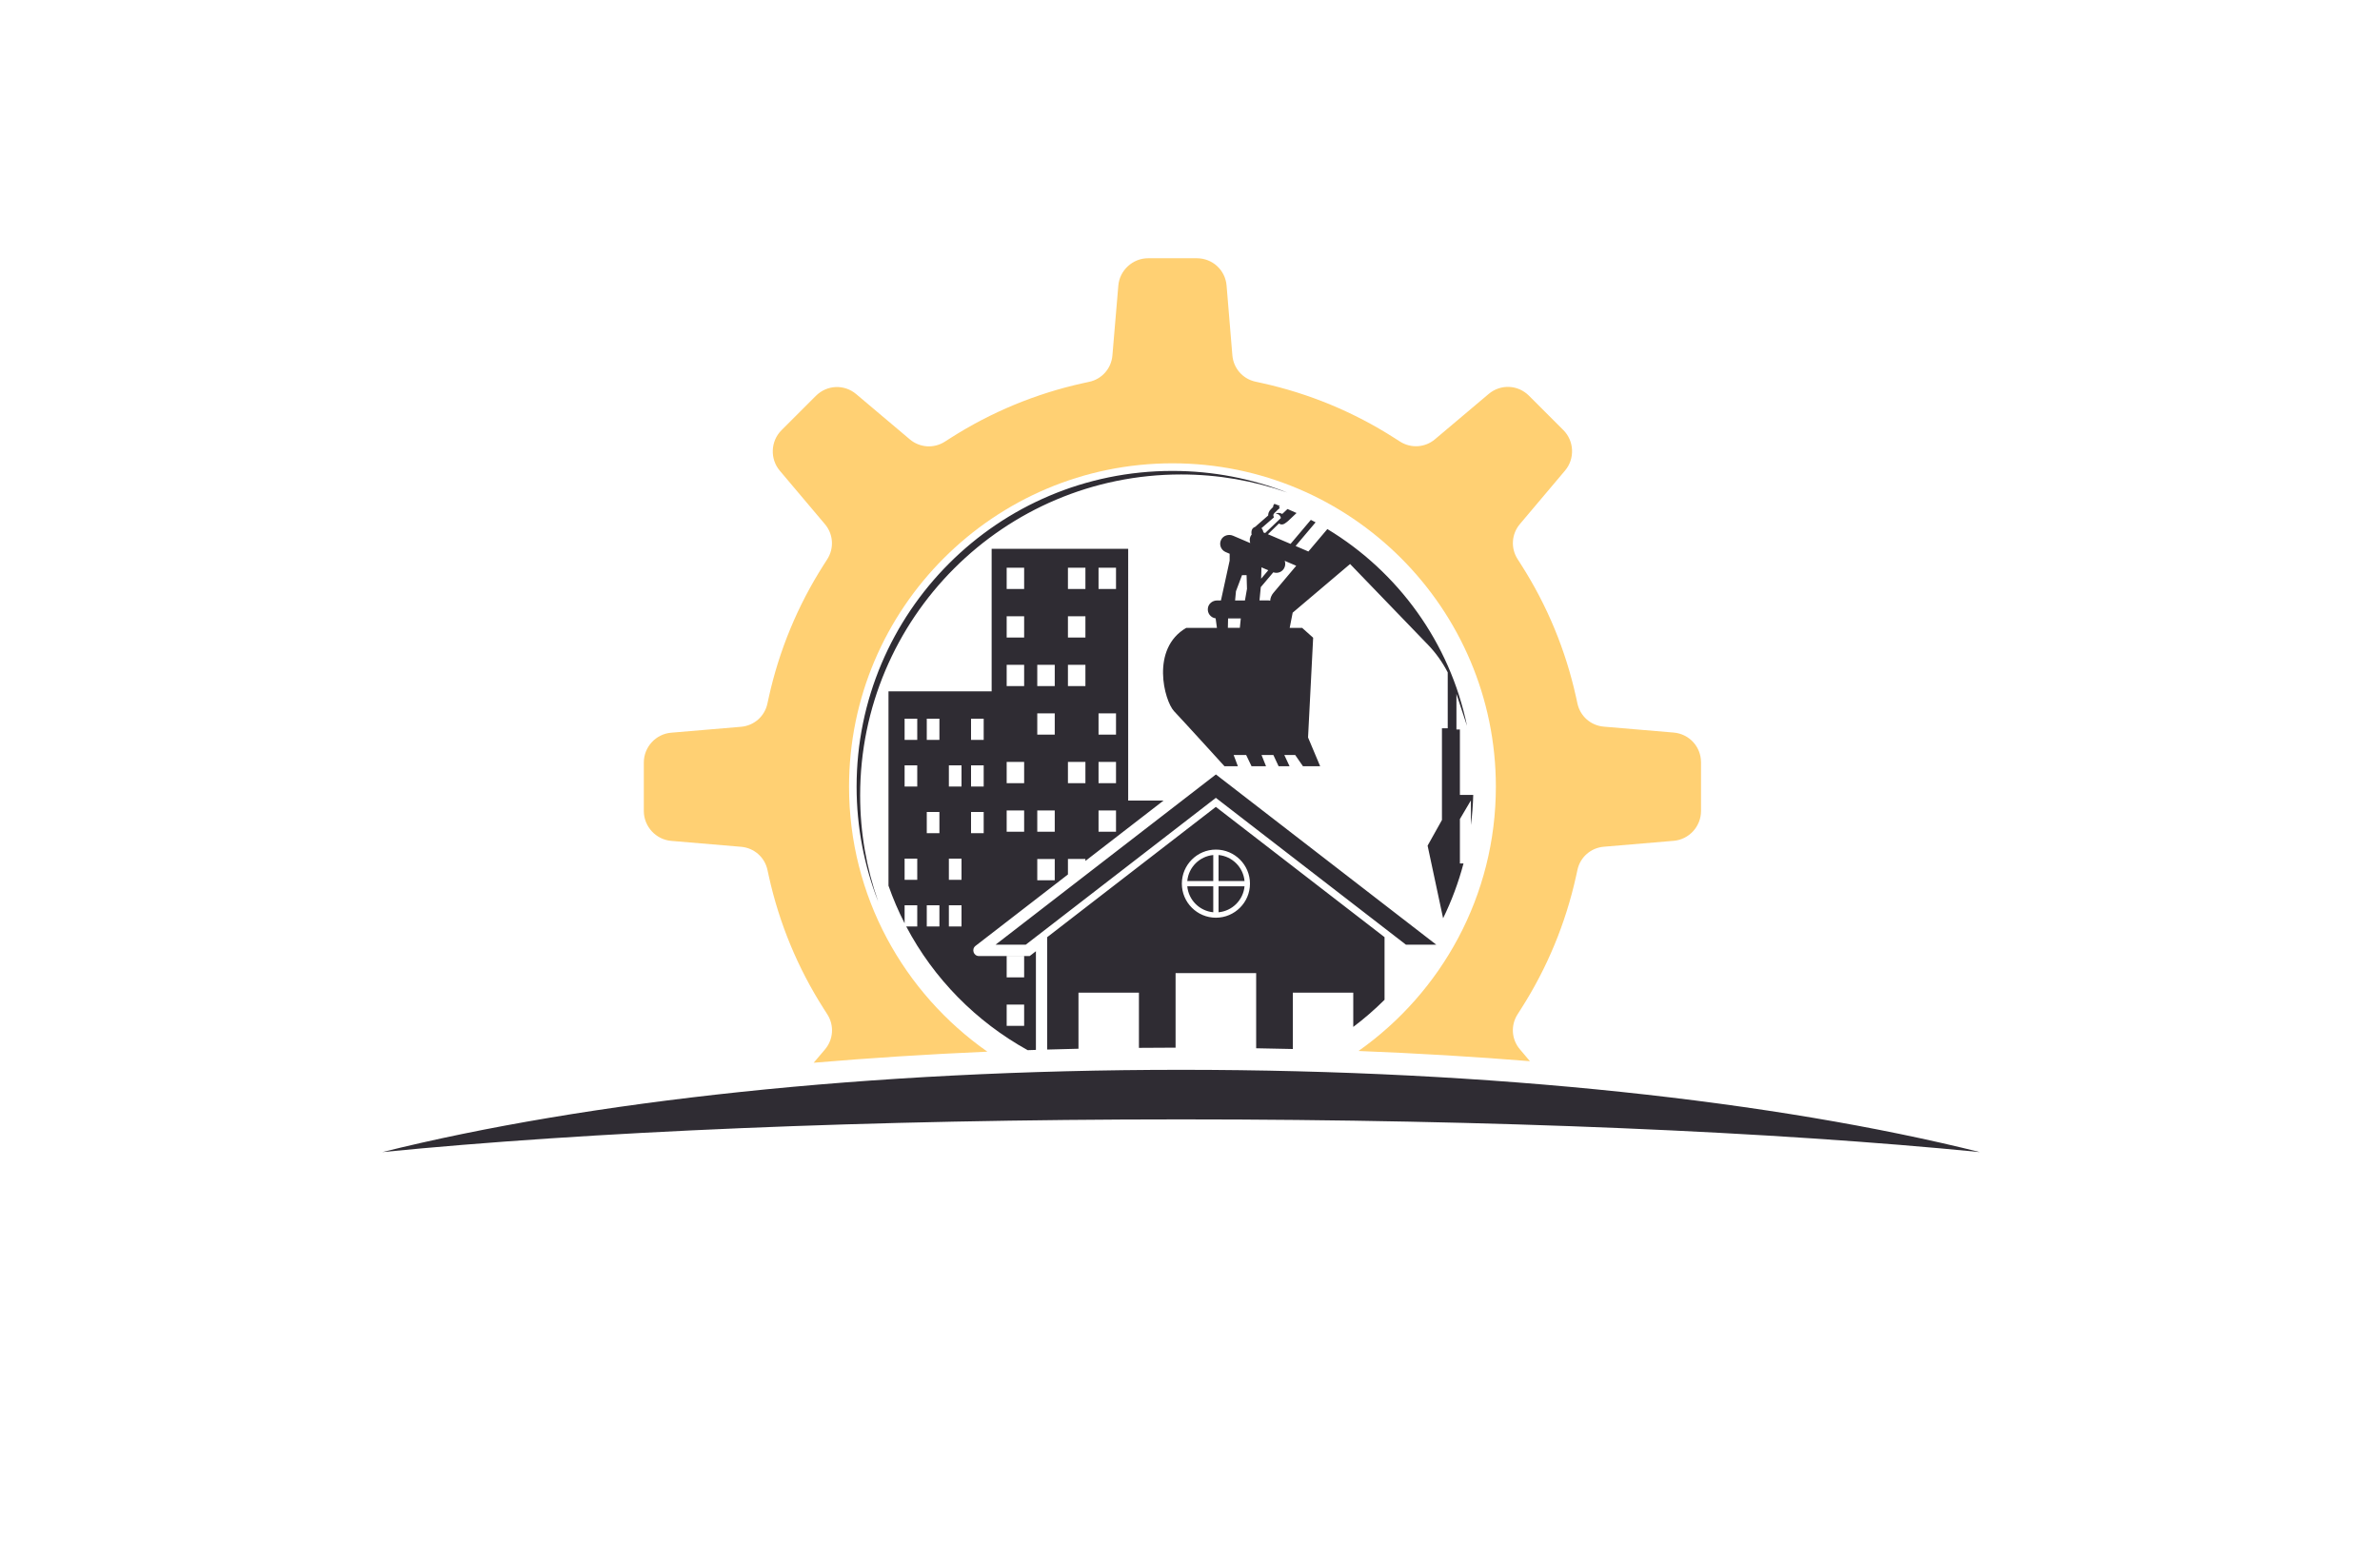 <?xml version="1.0" encoding="utf-8"?>
<!-- Generator: Adobe Illustrator 27.8.1, SVG Export Plug-In . SVG Version: 6.00 Build 0)  -->
<svg version="1.1" xmlns="http://www.w3.org/2000/svg" xmlns:xlink="http://www.w3.org/1999/xlink" x="0px" y="0px"
	 viewBox="0 0 350 230" style="enable-background:new 0 0 350 230;" xml:space="preserve">
<style type="text/css">
	.st0{fill:#DCFBFF;}
	.st1{fill:#FFF5E1;}
	.st2{fill:#EBFFDE;}
	.st3{fill:#E1FFF9;}
	.st4{fill:#F4FFDE;}
	.st5{fill:#E1FFE7;}
	.st6{fill:#E3F9FF;}
	.st7{fill:#FFF0E1;}
	.st8{fill:#B50004;}
	.st9{fill:#00A651;}
	.st10{fill:#18466B;}
	.st11{fill:#26AFDF;}
	.st12{fill:#767676;}
	.st13{fill:#00184F;}
	.st14{fill:#009CC6;}
	.st15{fill:#A97C50;}
	.st16{fill:#603913;}
	.st17{fill:#00183A;}
	.st18{fill:#5B5B5B;}
	.st19{fill:#E50000;}
	.st20{fill:#163A7A;}
	.st21{fill:#683600;}
	.st22{fill:#02025E;}
	.st23{fill:#FFD073;}
	.st24{fill:#245EB2;}
	.st25{fill:#00187C;}
	.st26{fill:#0099A5;}
	.st27{fill:#4F2400;}
	.st28{fill:#002F33;}
	.st29{fill:#809103;}
	.st30{fill:#7C2600;}
	.st31{fill:#E65100;}
	.st32{fill:#29ABE2;}
	.st33{fill:#0071BC;}
	.st34{fill:#0C2E3A;}
	.st35{fill:url(#SVGID_1_);}
	.st36{fill:url(#SVGID_00000021838670689221933400000011269499592874524811_);}
	.st37{fill:url(#SVGID_00000077302020159673515250000000293937739610041756_);}
	.st38{fill:#B1B3B6;}
	.st39{fill:#565759;}
	.st40{fill:#656668;}
	.st41{fill:url(#SVGID_00000149383201387565260920000003650708197919310240_);}
	.st42{fill:none;}
	.st43{fill:#0D162B;}
	.st44{fill:#897800;}
	.st45{fill:#0D162B;stroke:#FFFFFF;stroke-width:0.5;stroke-miterlimit:10;}
	.st46{fill:#FFD073;stroke:#FFFFFF;stroke-width:0.5;stroke-miterlimit:10;}
	.st47{fill:#FF0000;stroke:#FFFFFF;stroke-width:0.5;stroke-miterlimit:10;}
	.st48{fill:#26284A;}
	.st49{fill:#2F2C33;}
	.st50{fill:url(#SVGID_00000016788498217325104580000005508235539367631544_);}
	.st51{fill:#4C4C4C;}
	.st52{fill:url(#SVGID_00000011010723489363294620000010233785538624001939_);}
	.st53{fill:url(#SVGID_00000052092663960822762440000000640181829053217719_);}
	.st54{fill:#47C484;}
	.st55{fill:url(#SVGID_00000037692573861739675410000015008668075572736141_);}
	.st56{fill:#F2CD13;}
	.st57{fill:#EEAA01;}
	.st58{fill:#383838;}
	.st59{fill:#FFFFFF;stroke:#383838;stroke-width:0.25;stroke-linecap:square;stroke-linejoin:round;stroke-miterlimit:10;}
	.st60{fill:url(#SVGID_00000089538891619712375490000008098872726461792959_);}
	.st61{fill:url(#SVGID_00000044158979361654290270000011705388503171703697_);}
	.st62{fill:url(#SVGID_00000057135384203144822410000009179983206733409199_);}
	.st63{fill-rule:evenodd;clip-rule:evenodd;fill:url(#SVGID_00000015321143835662970400000003350541642212209828_);}
	.st64{fill:url(#SVGID_00000104692712563824734610000007383342176647995526_);}
	.st65{fill:url(#SVGID_00000108305506105144870260000002630127170327738531_);}
	.st66{fill:url(#SVGID_00000148640628661481500690000000024233171127172228_);}
	.st67{fill:url(#SVGID_00000147908040605478715770000016596186129834158223_);}
	.st68{fill:url(#SVGID_00000106846525553499517430000014022846059968625062_);}
	.st69{fill:#010102;}
	.st70{fill:#0A4D91;}
	.st71{fill:#F7F9F9;}
	.st72{fill:#3EA8B6;}
	.st73{fill:#A42B24;}
	.st74{fill:#327CA1;}
	.st75{fill:#CFD3D2;}
	.st76{fill:#E83529;}
	.st77{fill:#F5B117;}
	.st78{fill:#ADDAE9;}
	.st79{fill:#FCDF11;}
	.st80{fill:url(#SVGID_00000083084961093288354750000000528124200873808289_);}
	.st81{fill:url(#SVGID_00000116940464458246736680000000181570623789039265_);}
	.st82{fill:url(#SVGID_00000039814299923899938220000007108022076928554669_);}
</style>
<g id="Logo1">
</g>
<g id="Logo2">
</g>
<g id="Logo3">
</g>
<g id="Logo4">
</g>
<g id="Logo5">
</g>
<g id="Logo6">
</g>
<g id="Logo7">
</g>
<g id="Logo8">
</g>
<g id="Logo9">
</g>
<g id="Logo10">
</g>
<g id="Logo11">
</g>
<g id="Logo12">
</g>
<g id="Logo13">
</g>
<g id="Layer_14">
</g>
<g id="Layer_15">
	<g>
		<path class="st23" d="M98.71,123.67l10.27,0.87c1.91,0.16,3.47,1.52,3.88,3.39l0.21,0.96c1.53,6.92,4.24,13.47,8.07,19.47
			l0.53,0.83c1.03,1.61,0.89,3.68-0.34,5.14l-1.67,1.97c8.24-0.7,16.77-1.25,25.54-1.63c-12.28-8.61-20.34-22.86-20.34-38.97
			c0-26.23,21.34-47.56,47.56-47.56c26.23,0,47.56,21.34,47.56,47.56c0,16.05-7.99,30.25-20.2,38.87c8.65,0.34,17.07,0.84,25.21,1.5
			l-1.48-1.75c-1.24-1.46-1.37-3.53-0.34-5.14l0.53-0.83c3.83-6,6.54-12.55,8.07-19.47l0.21-0.96c0.41-1.87,1.97-3.23,3.88-3.39
			l10.27-0.87c2.26-0.19,4.02-2.11,4.02-4.38v-7.16c0-2.3-1.73-4.18-4.02-4.38l-10.27-0.87c-1.91-0.16-3.47-1.52-3.88-3.39
			l-0.21-0.96c-1.53-6.92-4.24-13.47-8.07-19.47l-0.53-0.83c-1.03-1.61-0.89-3.68,0.34-5.14l6.65-7.88
			c1.46-1.73,1.35-4.34-0.25-5.94l-5.06-5.06c-1.63-1.63-4.18-1.74-5.94-0.25l-7.88,6.65c-1.46,1.24-3.53,1.37-5.15,0.34l-0.83-0.53
			c-5.99-3.83-12.54-6.54-19.47-8.07l-0.96-0.21c-1.87-0.41-3.23-1.97-3.39-3.88L180.38,42c-0.19-2.29-2.08-4.02-4.38-4.02h-7.16
			c-2.26,0-4.19,1.77-4.38,4.02l-0.87,10.27c-0.16,1.91-1.52,3.47-3.39,3.88l-0.96,0.21c-6.93,1.53-13.48,4.25-19.47,8.07
			l-0.83,0.53c-1.61,1.03-3.68,0.89-5.14-0.34l-7.88-6.65c-1.76-1.49-4.31-1.38-5.94,0.25l-5.06,5.06c-1.6,1.6-1.71,4.21-0.25,5.94
			l6.65,7.88c1.23,1.46,1.37,3.53,0.34,5.14l-0.53,0.83c-3.83,6-6.54,12.55-8.07,19.47l-0.21,0.96c-0.41,1.87-1.97,3.23-3.88,3.39
			l-10.27,0.87c-2.26,0.19-4.02,2.11-4.02,4.38v7.16C94.69,121.55,96.45,123.48,98.71,123.67z"/>
		<path class="st49" d="M126.49,116.98c0-26.07,21.13-47.2,47.2-47.2c5.47,0,10.72,0.94,15.6,2.65c-5.23-2.04-10.92-3.17-16.87-3.17
			c-25.66,0-46.45,20.8-46.45,46.45c0,5.95,1.13,11.64,3.17,16.87C127.43,127.7,126.49,122.45,126.49,116.98z M211.22,138.94
			l-32.41-25.04l-32.41,25.04h4.44l27.96-21.6l27.96,21.6H211.22z M174.6,129.57h3.82v-3.82
			C176.4,125.94,174.79,127.55,174.6,129.57z M178.42,134.17v-3.82h-3.82C174.79,132.37,176.4,133.98,178.42,134.17z M179.2,134.17
			c2.02-0.19,3.63-1.8,3.82-3.82h-3.82V134.17z M179.2,125.75v3.82h3.82C182.83,127.55,181.22,125.94,179.2,125.75z M215.74,106.76
			c-2.53-12.26-10.15-22.68-20.54-28.95l-2.79,3.3l-1.88-0.81l2.94-3.48c-0.23-0.13-0.47-0.24-0.7-0.36l-2.98,3.53l-3.33-1.42
			l1.62-1.58c0,0,0.38,0.32,0.86,0c0.48-0.32,0.67-0.54,0.67-0.54l1.06-1c-0.44-0.2-0.88-0.4-1.33-0.59l-0.78,0.73
			c0,0-0.43-0.3-1-0.06c0,0,0.65-0.02,0.81,0.65l-2.32,2.22l-0.26-0.11c0-0.01-0.03-0.36-0.28-0.61l1.83-1.59l-0.08-0.24
			c0,0-0.05-0.19,0.15-0.39c0.37-0.37,0.51-0.49,0.51-0.5l0.29-0.26l-0.14-0.16c0.04-0.03,0.1-0.09,0.15-0.13
			c-0.27-0.1-0.53-0.21-0.8-0.31c-0.01,0-0.03,0.02-0.03,0.03c-0.13,0.13-0.17,0.29-0.16,0.43c-0.08,0.08-0.2,0.19-0.35,0.35
			c-0.3,0.3-0.39,0.64-0.38,0.9l-1.94,1.69c-0.7,0.22-0.5,1.1-0.5,1.1l0.02,0c-0.07,0.09-0.14,0.19-0.19,0.3
			c-0.14,0.32-0.13,0.66-0.03,0.97l-2.53-1.08c-0.63-0.27-1.4-0.05-1.73,0.55c-0.38,0.69-0.07,1.55,0.64,1.85l0.59,0.25v1.01
			l-1.28,5.86h-0.57c-0.67,0-1.27,0.48-1.35,1.14c-0.1,0.75,0.43,1.4,1.14,1.49l0.19,1.4h-4.51c-5.28,3.06-3.23,10.73-1.79,12.26
			c1.45,1.53,7.41,8.09,7.41,8.09h1.97l-0.62-1.65h1.84l0.79,1.65h0.56h1.57l-0.66-1.65h1.74l0.77,1.65h1.18h0.43l-0.77-1.65h1.6
			l1.14,1.65h1h1.53l-1.78-4.23l0.75-14.67l-1.62-1.45h-1.83l0.44-2.24c0.01-0.01,0.03-0.02,0.04-0.03l8.4-7.12l11.45,11.87
			c1.17,1.21,2.14,2.58,2.91,4.07v8.22h-0.85v13.49l-2.11,3.77l2.28,10.68c1.25-2.56,2.26-5.26,3-8.06h-0.53v-6.53l1.62-2.75v3.63
			c0.19-1.46,0.3-2.94,0.34-4.43h-1.96v-9.62h-0.51v-5.23L215.74,106.76z M182.33,92.33h-1.76l0.03-1.38h1.87L182.33,92.33z
			 M183.08,88.31h-1.45l0.13-1.36l0.89-2.36h0.67l0.06,2.01L183.08,88.31z M185.51,83.44l1,0.43l-1.05,1.24L185.51,83.44z
			 M187.26,87.2c-0.29,0.34-0.44,0.74-0.47,1.15c-0.1-0.03-0.21-0.05-0.32-0.05h-1.25l0.19-1.95l1.84-2.18
			c0.65,0.23,1.38-0.07,1.65-0.72c0.14-0.32,0.13-0.66,0.03-0.97l1.69,0.73L187.26,87.2z M158.6,154.24v-8.25h8.89v8.12
			c1.79-0.02,3.59-0.03,5.39-0.03v-10.96h11.85v11.05c1.81,0.03,3.6,0.06,5.39,0.11v-8.29h8.89v5.04c1.62-1.22,3.16-2.56,4.6-3.99
			v-9.21l-24.81-19.16L154,137.83v16.53C155.53,154.32,157.06,154.28,158.6,154.24z M178.81,124.95c2.76,0,5.01,2.25,5.01,5.01
			c0,2.76-2.25,5.01-5.01,5.01c-2.76,0-5.01-2.25-5.01-5.01C173.8,127.2,176.05,124.95,178.81,124.95z M133.03,133.14h1.86v3.12
			h-1.62c4.04,7.67,10.28,14,17.86,18.19c0.4-0.01,0.8-0.03,1.21-0.04V139.9l-0.92,0.71h-7.45c-0.8,0-1.14-1.01-0.51-1.5l13.59-10.5
			v-2.28h2.57v0.29l11.49-8.88h-5.2V80.71h-20.08v20.97h-15.17v28.58c0.67,1.91,1.46,3.75,2.37,5.53V133.14L133.03,133.14z
			 M148.04,140.62h2.57v3.12h-2.57V140.62z M148.04,147.75h2.57v3.12h-2.57V147.75z M161.55,83.5h2.57v3.12h-2.57V83.5z
			 M161.55,104.92h2.57v3.12h-2.57V104.92z M161.55,112.06h2.57v3.12h-2.57V112.06z M161.55,119.2h2.57v3.12h-2.57V119.2z
			 M157.05,83.5h2.57v3.12h-2.57V83.5z M157.05,90.64h2.57v3.12h-2.57V90.64z M157.05,97.78h2.57v3.12h-2.57V97.78z M157.05,112.06
			h2.57v3.12h-2.57V112.06z M152.54,97.78h2.57v3.12h-2.57V97.78z M152.54,104.92h2.57v3.12h-2.57V104.92z M152.54,119.2h2.57v3.12
			h-2.57V119.2z M152.54,126.34h2.57v3.12h-2.57V126.34z M148.04,83.5h2.57v3.12h-2.57V83.5z M148.04,90.64h2.57v3.12h-2.57V90.64z
			 M148.04,97.78h2.57v3.12h-2.57V97.78z M148.04,112.06h2.57v3.12h-2.57V112.06z M148.04,119.2h2.57v3.12h-2.57V119.2z
			 M142.8,105.7h1.86v3.12h-1.86V105.7z M142.8,112.56h1.86v3.12h-1.86V112.56z M142.8,119.42h1.86v3.12h-1.86V119.42z
			 M139.54,112.56h1.86v3.12h-1.86V112.56z M139.54,126.28h1.86v3.12h-1.86V126.28z M139.54,133.14h1.86v3.12h-1.86V133.14z
			 M136.29,105.7h1.86v3.12h-1.86V105.7z M136.29,119.42h1.86v3.12h-1.86V119.42z M136.29,133.14h1.86v3.12h-1.86V133.14z
			 M133.03,105.7h1.86v3.12h-1.86V105.7z M133.03,112.56h1.86v3.12h-1.86V112.56z M133.03,126.28h1.86v3.12h-1.86V126.28z
			 M291.16,169.44c-29.96-7.47-71.53-12.1-117.47-12.1s-87.5,4.63-117.47,12.1c29.96-2.97,71.53-4.81,117.47-4.81
			S261.19,166.47,291.16,169.44z"/>
	</g>
</g>
</svg>
